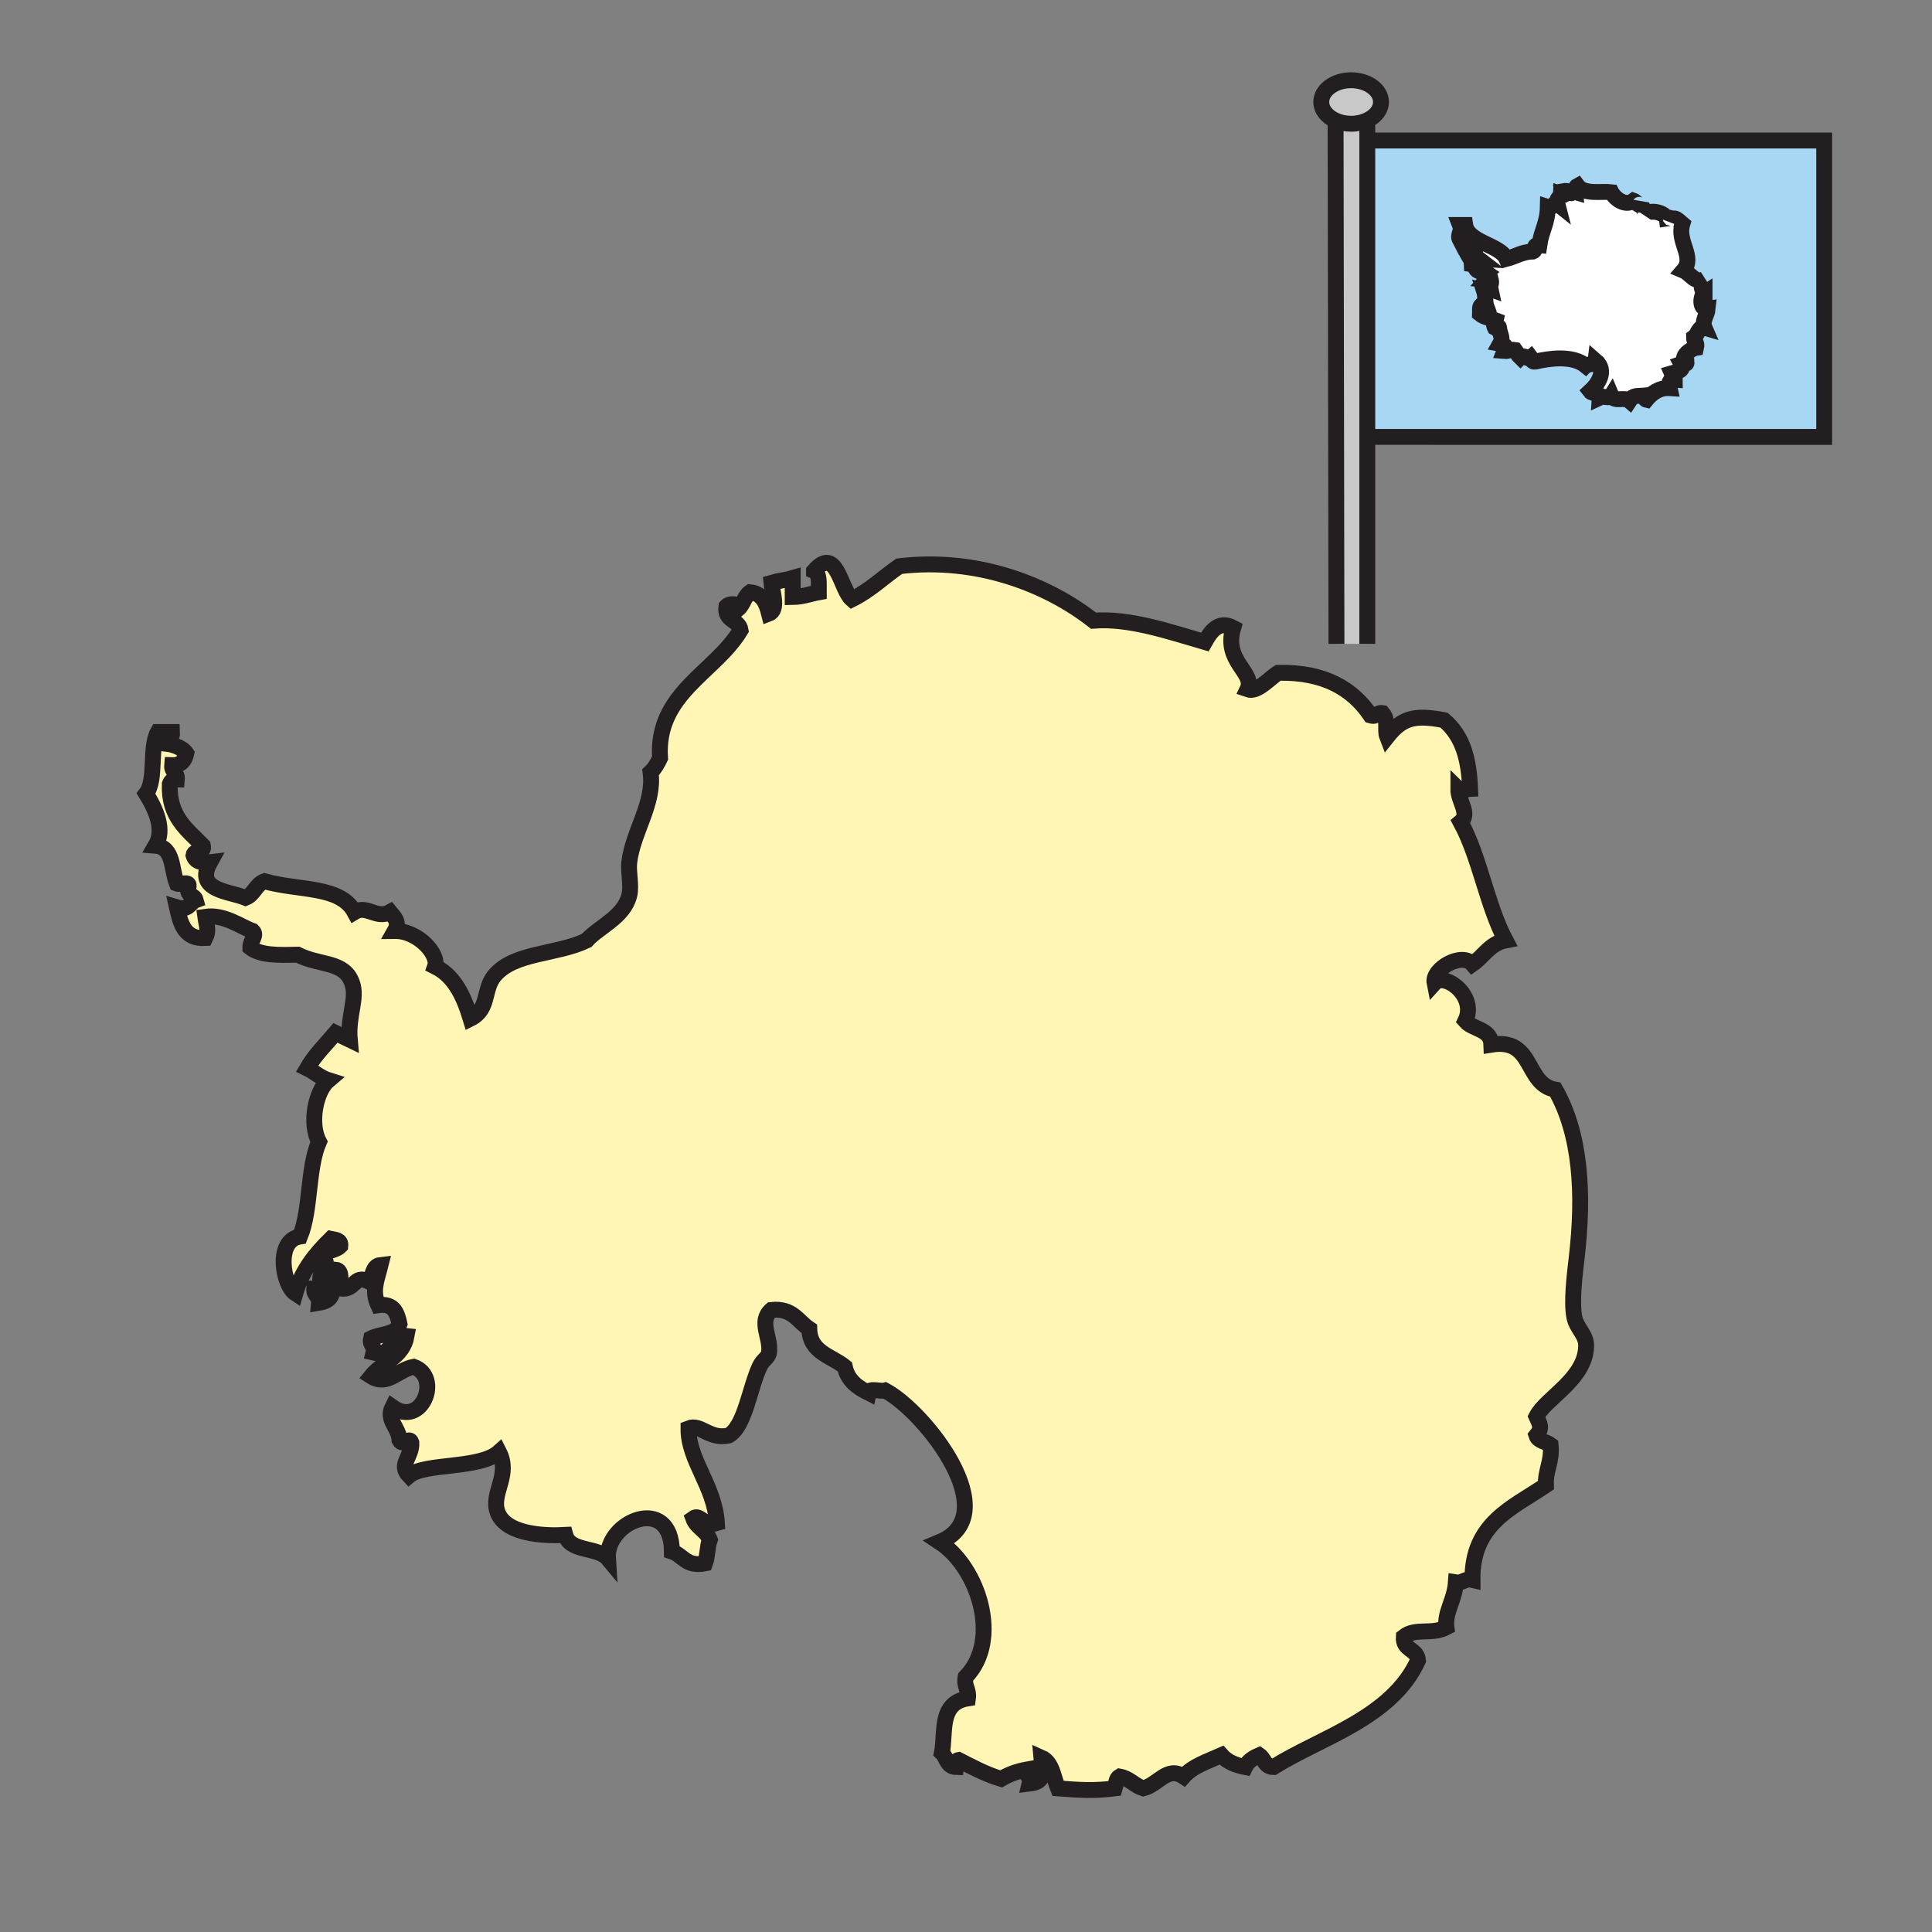 <svg xmlns="http://www.w3.org/2000/svg" width="850.89" height="850.89" viewBox="0 0 850.89 850.89" overflow="visible"><rect x="0" y="0" width="850.89" height="850.89" fill="#808080" stroke="none"/><path d="M163.44 589.45c4.14-2.12 11.04-1.48 12.52-6.26-1.02-4.9-2.49-9.341-9.39-8.351-2.95-6.34-.59-11.13 1.04-17.729-3.76.409-3.18 5.159-5.22 7.3-6.7-3.33-5.59 3.96-12.51 3.13-.33-3.16 1.16-8.11-2.09-8.35-4.89 2.779 3.67 12.829-7.3 14.609.27-3.06-2.36-3.21-2.09-6.26h4.17c-5.24-6.86 4.99-11.01-1.04-13.56 1.19-3.33 6.13-2.921 8.35-5.221.31-2.75-2.18-2.689-4.18-3.13-6.64 6.57-12.69 13.73-15.64 24-5.45-3.58-8.92-23.31 2.08-25.04 4.84-11.85 3.28-30.109 8.35-41.729-4.35-8.16-1.4-22.45 4.17-27.12-3.71-1.16-6.11-3.63-9.39-5.21 3.44-5.95 8.22-10.561 12.52-15.65 2.13 1 4.13 2.13 6.26 3.13-.97-10.7 3.46-18.13 1.04-25.04-3.45-9.85-14.07-7.51-23.99-12.51-8.2.2-16.42.42-20.86-3.13-.06-3.11 3.07-5.3 1.04-7.31-5.11-1.78-12.53-7.5-20.86-6.25.5 3.73 1.69 6.02 0 9.38-9.24.55-10.94-6.44-12.52-13.56 5.46 1.64 5.55-2.1 8.34-3.13-.64-2.48-4.54-1.71-3.13-6.26.18-2.26-3.69-.47-5.21-1.04-2.51-6.19-1.32-16.06-9.39-16.69 4.16-7.08.23-15.76-4.17-22.95 4.69-6.09 1.33-20.22 5.21-27.12h6.26c.16 2.6-1.64 3.23-2.08 5.22 1.65.2 6.44 1.32 8.34 4.17-.65 3.17-2.32 5.33-6.26 5.21-.27 3.06 2.36 3.21 2.09 6.26-1.78-.04-2.7.78-3.13 2.09-.54 14.45 7.76 20.05 14.6 27.12.78 3.55-3.84 1.72-4.17 4.17.79 2.69 3.33 3.63 7.3 3.13-6.86 12.44 8.34 12.7 15.65 15.65 3.76-1.46 4.5-5.93 8.35-7.3 15.38 4.34 33.31 1.87 39.63 13.56 5.43-3.3 9.71 3.32 15.65 0 1.97 2.42 4.31 4.44 2.09 8.34 10.34-.12 19.58 10.36 17.73 15.65 8.61 4.26 12.64 13.09 15.65 22.95 8.32-4.14 5.5-12.73 10.43-18.78 8.62-10.58 27.31-9.21 40.68-15.64 5.34-5.97 16.36-10.17 18.78-19.82 1.12-4.47-.54-10.05 0-14.61 1.59-13.49 11.26-25.96 9.39-39.64 1.8-1.67 3.05-3.9 4.17-6.26-1.89-28.5 24.19-37.56 35.47-56.33-.8-4.76-7.2-3.93-6.26-10.43 1.33-1.42 5.11-1.61 5.22 1.05 2.24-1.93 2.75-5.6 5.21-7.31 5.42.49 7.15 4.67 8.35 9.39 4.25-1.62 1.34-10 1.04-13.56 2.95-.87 6.44-1.21 9.39-2.08v8.34c4.46-.06 7.64-1.4 11.47-2.09-.04-3.78.59-8.23-2.08-9.38 10.02-11.57 11.53 8.06 16.69 12.51 7.92-3.9 13.85-9.78 20.86-14.6 34.14-4.08 65.11 7.96 85.54 23.99 15.73-1.25 33.221 4.81 49.03 9.39 2.271-4 5.78-9.89 12.51-6.26-4.479 15.04 9.841 19.61 6.261 27.12 4.38 1.57 9.659-4.92 13.56-7.3 20.23-.4 32.68 6.96 40.68 18.78 2.95.86 2.71-1.47 5.221-1.05 2.819 3.3.87 7.32 2.09 10.44 6.39-8.06 11.63-9.92 25.03-7.31 8.399 7.07 11 17.47 11.479 30.26-2.6.11-3.229 1.95-5.22 0-.04 5.52 5.37 11.01 1.04 14.6 8.45 15.55 11.54 36.45 19.819 52.16-6.989 1.35-9.659 7.02-14.6 10.43-4.66-5.44-17.96 2.09-16.69 8.34 4.431-4.87 18.891 5.63 13.561 16.69 3.37 3.93 11.24 3.37 11.47 10.43 19.08-3.08 14.54 17.46 28.17 19.83 11.16 19.58 12.71 45.79 9.391 74.061-.891 7.55-2.351 19.319-1.04 26.079.949 4.971 5.22 7.66 5.21 12.521-.03 14.68-17.7 23.02-21.9 31.29 1.54 3.479 2.67 5.1 0 8.34.83 2.64 4.29 2.66 6.25 4.18.76 7.351-2.34 10.87-2.08 17.73-14.71 9.979-32.609 16.77-32.34 41.729-3.62-.84-4.01 1.551-7.3 1.04-.57 8.03-5.05 13.23-4.17 19.82-6.54 3.43-13.601.04-18.78 4.17-.47 6.03 5.92 5.2 6.26 10.43-11.59 25.391-42.84 33.891-63.64 46.94-3.82.01-3.99-3.65-6.25-5.21-2.69 1.14-5.021 2.63-6.26 5.21-4.37-.84-8-2.43-10.431-5.21-6.01 2.69-12.609 4.77-16.689 9.39-7.15-4.779-11.04 3.561-17.74 5.21-3.93-1.279-6-4.42-10.43-5.21-1.551.88-1.511 3.36-2.09 5.21-9.131 1.19-15.73.73-25.03 0-2.03-4.92-2.47-11.43-7.3-13.56.63 6.95 1.699 10.67-5.221 11.479.761-3.189-1.8-3.069-1.04-6.26-4.43.79-8.199 2.23-11.479 4.17-6.94-2.09-12.78-5.29-18.77-8.34-1.23.16-.88 1.9-1.05 3.12-4.07-.09-4.13-4.21-6.25-6.25 1.73-8.83-1.42-22.02 11.47-24 .561-4.03-1.859-5.09-1.04-9.38 15.92-16.2 5.75-48.14-11.48-59.46C443 667.1 407.53 621.85 389.8 612.39c-2.16.62-6.85-1.29-7.3 1.051-4.87-2.431-9.17-5.431-10.43-11.48-5.93-4.85-15.36-6.2-15.65-16.69-5.04-3.3-7.37-9.319-16.69-8.34-5.85 5.12-.09 12.04-1.04 18.771-.34 2.38-2.74 3.1-4.18 6.26-4.51 9.95-6.47 26.16-13.56 30.25-8.49 1.99-12.42-5.33-17.73-3.13-.15 14.07 11.55 25.31 12.52 41.729-5.81 1.78-7.46-4.3-10.44-2.09 1.48 4.09 5.83 5.3 7.31 9.391-1.15 3.029-.94 7.399-2.09 10.43-8.3 1.7-9.65-3.56-14.6-5.21-.24-25.37-29.26-13.42-28.17 3.13-4.42-5.32-16.72-2.76-18.78-10.43-9.11.52-27.85-.101-30.25-11.48-1.64-7.81 5.99-15.29 1.05-25.03-8.45 7.601-32.83 4.65-39.64 10.431-4.79-4.98 1.39-8.22 1.04-14.61-.95-2.85-3.65 1.851-5.21-1.04-.28-5.72-6.01-8.88-3.13-14.6 13.08 9.28 21.76-13.29 9.38-17.74-7.14 1.32-11.54 8.75-18.77 4.18 4.93-6.199 13.97-8.29 15.64-17.739-8.26-.96-5.14 9.46-14.6 7.3.76-3.194-1.8-3.074-1.04-6.254z" fill="#fff5b4"/><path d="M643.44 103.29c1.54 3.99 1.899 7.1 3.27 9.33 1.24-1.08-1.24-1.25 0-2.33.83.42 1.18 1.3 2.8.93-.35 1.91.99 2.12 1.86 2.8-1.15-.06-2.24-.07-2.8.47.109.88-.521 1.03-.46 1.86 2.55.4.54 2.33 3.729 3.27.07-.55-.08-1.33.47-1.4.44.96 1.5 1.29 2.33 1.86-1.449 1.22 1.471 1.64 0 3.27.88.11 1.03-.53 1.87-.47.74 2.7-.609 1.84 0 4.67-1.85-.6-.96 1.53-2.8.93.59 1.89.25 4.73.93 6.53-1.319.39-1.21-.66-2.33-.47-.729.68-.409 2.39-.47 3.74 1.8 1.47 4.65 1.88 6.99 2.8-.28 1.55-1.36 1.59-.46 3.26 1.06.64 1.75-1.2 1.86 0 .27 3.11 1.96 4.34.47 7 2.04.35 2.76.98 1.87 3.26 1.859.16 2.59-.83 4.66-.47.8 1.07 1.38 2.36 2.34 3.27 1.699-1.73 2.989 1.44 4.66 0 .55.69.399 2.09 1.859 1.87 6.08-1.39 16.45-3.02 22.391 1.86 1.14-1.03 3.949-.4 4.199-2.33 5.36 4.58.82 10.65-2.33 13.53 1 1.33 4.36.3 4.2 2.8 2.141-1 4.101.71 5.13-.94 1.32 3.14 5.69.4 7.931 2.33 1.79-2.77 3.56-1.96 7-2.33.069.7-.17 1.73.46 1.87 2.29-2.83 5.66-5.41 10.26-5.13-.4-1.82-.41-3.94 2.34-3.73.021-1.42-.99-1.82-1.4-2.8 2.171-.64 5.79-1.21 4.19-4.2.68-.25 2.41.55 2.33-.47-3.38-2.04 1.51-6.1 4.21-6.53.58-2.45-.97-2.76-.94-4.66 1.841-1.32 2.08-4.96 4.671-4.2-1.311-3.06 1.13-5.46 1.399-8.4-3.88.55-3.18-5.86-1.399-6.99-1.75-1.32-1.75-4.75 0-6.07-4.221 2.25-6.051-2.35-9.33-3.73 5.229-5.99-2.881-12.58-.471-20.52-1.609-1.33-3.52-3.87-5.13-1.4.32-2.11-.78-1.07-1.859-.93-.421-2.48-6.96-4.39-9.33-1.87.56-1.26-1.78-3.03-1.87-5.13-.9 2.26-2.19-.57-3.271-.93-3.76 2.79-8.42-1.09-9.79-3.74-4.229-.53-11.949 1.2-14.92-2.8-.819.43-1.04 1.46-.939 2.8-1.32-.38-1.21.66-2.33.47-.45-.79-1.29-1.2-2.8-.93.689 1.75.35 2.09-1.4 1.4-.14 1.72-2.05 1.68-1.4 4.2-1.609-1.27-1.56 2.23-4.199 1.39-.171 7.27-2.75 10.17-3.73 16.8-3.19-.31-1.06 2.14-2.8 2.8-4.83.13-7.69 2.25-11.66 3.26-2.72-6.23-17.02-7.16-18.19-14.93h-2.329c1.189 3.03-1.28 4.11 0 6.54.798-1.2-.542-1.64.458-2.34zm-40.42-41.4h200.39v130.53H602.18V61.89h.84z" fill="#a8d7f4"/><path d="M646.71 112.62c-1.37-2.23-1.729-5.34-3.27-9.33-1 .7.34 1.14-.46 2.34-1.28-2.43 1.189-3.51 0-6.54h2.329c1.171 7.77 15.471 8.7 18.19 14.93 3.97-1.01 6.83-3.13 11.66-3.26 1.74-.66-.391-3.11 2.8-2.8.98-6.63 3.56-9.53 3.73-16.8 2.64.84 2.59-2.66 4.199-1.39-.649-2.52 1.261-2.48 1.4-4.2 1.75.69 2.09.35 1.4-1.4 1.51-.27 2.35.14 2.8.93 1.12.19 1.01-.85 2.33-.47-.101-1.34.12-2.37.939-2.8 2.971 4 10.69 2.27 14.92 2.8 1.37 2.65 6.03 6.53 9.79 3.74 1.08.36 2.37 3.19 3.271.93.09 2.1 2.43 3.87 1.87 5.13 2.37-2.52 8.909-.61 9.33 1.87 1.079-.14 2.18-1.18 1.859.93 1.61-2.47 3.521.07 5.13 1.4-2.41 7.94 5.7 14.53.471 20.52 3.279 1.38 5.109 5.98 9.33 3.73-1.75 1.32-1.75 4.75 0 6.07-1.78 1.13-2.48 7.54 1.399 6.99-.27 2.94-2.71 5.34-1.399 8.4-2.591-.76-2.83 2.88-4.671 4.2-.029 1.9 1.521 2.21.94 4.66-2.7.43-7.59 4.49-4.21 6.53.08 1.02-1.65.22-2.33.47 1.6 2.99-2.02 3.56-4.19 4.2.41.98 1.421 1.38 1.4 2.8-2.75-.21-2.74 1.91-2.34 3.73-4.6-.28-7.97 2.3-10.26 5.13-.63-.14-.391-1.17-.46-1.87-3.44.37-5.21-.44-7 2.33-2.24-1.93-6.61.81-7.931-2.33-1.029 1.65-2.989-.06-5.13.94.16-2.5-3.2-1.47-4.2-2.8 3.15-2.88 7.69-8.95 2.33-13.53-.25 1.93-3.06 1.3-4.199 2.33-5.94-4.88-16.311-3.25-22.391-1.86-1.46.22-1.31-1.18-1.859-1.87-1.671 1.44-2.961-1.73-4.66 0-.96-.91-1.54-2.2-2.34-3.27-2.07-.36-2.801.63-4.66.47.89-2.28.17-2.91-1.87-3.26 1.49-2.66-.2-3.89-.47-7-.11-1.2-.801.64-1.86 0-.9-1.67.18-1.71.46-3.26-2.34-.92-5.19-1.33-6.99-2.8.061-1.35-.26-3.06.47-3.74 1.12-.19 1.011.86 2.33.47-.68-1.8-.34-4.64-.93-6.53 1.84.6.95-1.53 2.8-.93-.609-2.83.74-1.97 0-4.67-.84-.06-.99.58-1.87.47 1.471-1.63-1.449-2.05 0-3.27-.83-.57-1.89-.9-2.33-1.86-.55.07-.399.85-.47 1.4-3.189-.94-1.18-2.87-3.729-3.27-.061-.83.569-.98.46-1.86.56-.54 1.649-.53 2.8-.47-.87-.68-2.21-.89-1.86-2.8-1.62.37-1.97-.51-2.8-.93-1.238 1.08 1.242 1.25.002 2.33z" fill="#fff"/><path d="M595.06 35.34c7.271 0 13.15 4.29 13.15 9.58 0 3.38-2.4 6.35-6.03 8.05-2.05.97-4.5 1.53-7.12 1.53-2.51 0-4.85-.51-6.84-1.4-3.779-1.68-6.3-4.72-6.3-8.18 0-5.29 5.89-9.58 13.14-9.58z" fill="#c8c8c8"/><path d="M595.06 54.5c2.62 0 5.07-.56 7.12-1.53V283.56H588.6l-.38-230.46c1.99.89 4.33 1.4 6.84 1.4z" fill="#c8c8c8"/><g fill="none" stroke="#231f20" stroke-width="7"><path d="M603.02 61.89h200.39v130.53H604.22M588.22 53.1c-3.779-1.68-6.3-4.72-6.3-8.18 0-5.29 5.89-9.58 13.14-9.58 7.271 0 13.15 4.29 13.15 9.58 0 3.38-2.4 6.35-6.03 8.05-2.05.97-4.5 1.53-7.12 1.53-2.51 0-4.85-.51-6.84-1.4z"/><path d="M588.22 52.84v.26l.38 230.46M602.18 52.35V283.56M750.73 128.95c-1.78 1.13-2.48 7.54 1.399 6.99-.27 2.94-2.71 5.34-1.399 8.4-2.591-.76-2.83 2.88-4.671 4.2-.029 1.9 1.521 2.21.94 4.66-2.7.43-7.59 4.49-4.21 6.53.08 1.02-1.65.22-2.33.47 1.6 2.99-2.02 3.56-4.19 4.2.41.98 1.421 1.38 1.4 2.8-2.75-.21-2.74 1.91-2.34 3.73-4.6-.28-7.97 2.3-10.26 5.13-.63-.14-.391-1.17-.46-1.87-3.44.37-5.21-.44-7 2.33-2.24-1.93-6.61.81-7.931-2.33-1.029 1.65-2.989-.06-5.13.94.16-2.5-3.2-1.47-4.2-2.8 3.15-2.88 7.69-8.95 2.33-13.53-.25 1.93-3.06 1.3-4.199 2.33-5.94-4.88-16.311-3.25-22.391-1.86-1.46.22-1.31-1.18-1.859-1.87-1.671 1.44-2.961-1.73-4.66 0-.96-.91-1.54-2.2-2.34-3.27-2.07-.36-2.801.63-4.66.47.89-2.28.17-2.91-1.87-3.26 1.49-2.66-.2-3.89-.47-7-.11-1.2-.801.64-1.86 0-.9-1.67.18-1.71.46-3.26-2.34-.92-5.19-1.33-6.99-2.8.061-1.35-.26-3.06.47-3.74 1.12-.19 1.011.86 2.33.47-.68-1.8-.34-4.64-.93-6.53 1.84.6.95-1.53 2.8-.93-.609-2.83.74-1.97 0-4.67-.84-.06-.99.58-1.87.47 1.471-1.63-1.449-2.05 0-3.27-.83-.57-1.89-.9-2.33-1.86-.55.07-.399.85-.47 1.4-3.189-.94-1.18-2.87-3.729-3.27-.061-.83.569-.98.46-1.86.56-.54 1.649-.53 2.8-.47-.87-.68-2.21-.89-1.86-2.8-1.62.37-1.97-.51-2.8-.93-1.24 1.08 1.24 1.25 0 2.33-1.37-2.23-1.729-5.34-3.27-9.33-1 .7.34 1.14-.46 2.34-1.28-2.43 1.189-3.51 0-6.54h2.329c1.171 7.77 15.471 8.7 18.19 14.93 3.97-1.01 6.83-3.13 11.66-3.26 1.74-.66-.391-3.11 2.8-2.8.98-6.63 3.56-9.53 3.73-16.8 2.64.84 2.59-2.66 4.199-1.39-.649-2.52 1.261-2.48 1.4-4.2 1.75.69 2.09.35 1.4-1.4 1.51-.27 2.35.14 2.8.93 1.12.19 1.01-.85 2.33-.47-.101-1.34.12-2.37.939-2.8 2.971 4 10.69 2.27 14.92 2.8 1.37 2.65 6.03 6.53 9.79 3.74 1.08.36 2.37 3.19 3.271.93.09 2.1 2.43 3.87 1.87 5.13 2.37-2.52 8.909-.61 9.33 1.87 1.079-.14 2.18-1.18 1.859.93 1.61-2.47 3.521.07 5.13 1.4-2.41 7.94 5.7 14.53.471 20.52 3.279 1.38 5.109 5.98 9.33 3.73-1.748 1.32-1.748 4.75.002 6.07zM358.51 251.47c2.67 1.15 2.04 5.6 2.08 9.38-3.83.69-7.01 2.03-11.47 2.09v-8.34c-2.95.87-6.44 1.21-9.39 2.08.3 3.56 3.21 11.94-1.04 13.56-1.2-4.72-2.93-8.9-8.35-9.39-2.46 1.71-2.97 5.38-5.21 7.31-.11-2.66-3.89-2.47-5.22-1.05-.94 6.5 5.46 5.67 6.26 10.43-11.28 18.77-37.36 27.83-35.47 56.33-1.12 2.36-2.37 4.59-4.17 6.26 1.87 13.68-7.8 26.15-9.39 39.64-.54 4.56 1.12 10.14 0 14.61-2.42 9.65-13.44 13.85-18.78 19.82-13.37 6.43-32.06 5.06-40.68 15.64-4.93 6.05-2.11 14.641-10.43 18.78-3.01-9.86-7.04-18.69-15.65-22.95 1.85-5.29-7.39-15.77-17.73-15.65 2.22-3.9-.12-5.92-2.09-8.34-5.94 3.32-10.22-3.3-15.65 0-6.32-11.69-24.25-9.22-39.63-13.56-3.85 1.37-4.59 5.84-8.35 7.3-7.31-2.95-22.51-3.21-15.65-15.65-3.97.5-6.51-.44-7.3-3.13.33-2.45 4.95-.62 4.17-4.17-6.84-7.07-15.14-12.67-14.6-27.12.43-1.31 1.35-2.13 3.13-2.09.27-3.05-2.36-3.2-2.09-6.26 3.94.12 5.61-2.04 6.26-5.21-1.9-2.85-6.69-3.97-8.34-4.17.44-1.99 2.24-2.62 2.08-5.22h-6.26c-3.88 6.9-.52 21.03-5.21 27.12 4.4 7.19 8.33 15.87 4.17 22.95 8.07.63 6.88 10.5 9.39 16.69 1.52.57 5.39-1.22 5.21 1.04-1.41 4.55 2.49 3.78 3.13 6.26-2.79 1.03-2.88 4.77-8.34 3.13 1.58 7.12 3.28 14.11 12.52 13.56 1.69-3.36.5-5.65 0-9.38 8.33-1.25 15.75 4.47 20.86 6.25 2.03 2.01-1.1 4.2-1.04 7.31 4.44 3.55 12.66 3.33 20.86 3.13 9.92 5 20.54 2.66 23.99 12.51 2.42 6.91-2.01 14.34-1.04 25.04-2.13-1-4.13-2.13-6.26-3.13-4.3 5.09-9.08 9.7-12.52 15.65 3.28 1.58 5.68 4.05 9.39 5.21-5.57 4.67-8.52 18.96-4.17 27.12-5.07 11.62-3.51 29.88-8.35 41.729-11 1.73-7.53 21.46-2.08 25.04 2.95-10.27 9-17.43 15.64-24 2 .44 4.49.38 4.18 3.13-2.22 2.3-7.16 1.891-8.35 5.221 6.03 2.55-4.2 6.699 1.04 13.56h-4.17c-.27 3.05 2.36 3.2 2.09 6.26 10.97-1.78 2.41-11.83 7.3-14.609 3.25.239 1.76 5.189 2.09 8.35 6.92.83 5.81-6.46 12.51-3.13 2.04-2.141 1.46-6.891 5.22-7.3-1.63 6.6-3.99 11.39-1.04 17.729 6.9-.99 8.37 3.45 9.39 8.351-1.48 4.779-8.38 4.14-12.52 6.26-.76 3.18 1.8 3.06 1.04 6.25 9.46 2.16 6.34-8.26 14.6-7.3-1.67 9.449-10.71 11.54-15.64 17.739 7.23 4.57 11.63-2.859 18.77-4.18 12.38 4.45 3.7 27.021-9.38 17.74-2.88 5.72 2.85 8.88 3.13 14.6 1.56 2.891 4.26-1.81 5.21 1.04.35 6.391-5.83 9.63-1.04 14.61 6.81-5.78 31.19-2.83 39.64-10.431 4.94 9.74-2.69 17.221-1.05 25.03 2.4 11.38 21.14 12 30.25 11.48 2.06 7.67 14.36 5.109 18.78 10.43-1.09-16.55 27.93-28.5 28.17-3.13 4.95 1.65 6.3 6.91 14.6 5.21 1.15-3.03.94-7.4 2.09-10.43-1.48-4.091-5.83-5.301-7.31-9.391 2.98-2.21 4.63 3.87 10.44 2.09-.97-16.42-12.67-27.659-12.52-41.729 5.31-2.2 9.24 5.12 17.73 3.13 7.09-4.09 9.05-20.3 13.56-30.25 1.44-3.16 3.84-3.88 4.18-6.26.95-6.73-4.81-13.65 1.04-18.771 9.32-.979 11.65 5.04 16.69 8.34.29 10.49 9.72 11.841 15.65 16.69 1.26 6.05 5.56 9.05 10.43 11.48.45-2.341 5.14-.431 7.3-1.051 17.73 9.46 53.2 54.71 23.99 66.771 17.229 11.32 27.4 43.26 11.48 59.46-.82 4.29 1.6 5.35 1.04 9.38-12.89 1.98-9.74 15.17-11.47 24 2.12 2.04 2.18 6.16 6.25 6.25.17-1.22-.18-2.96 1.05-3.12 5.99 3.05 11.83 6.25 18.77 8.34 3.28-1.939 7.05-3.38 11.479-4.17-.76 3.19 1.801 3.07 1.04 6.26 6.92-.81 5.851-4.529 5.221-11.479 4.83 2.13 5.27 8.64 7.3 13.56 9.3.73 15.899 1.19 25.03 0 .579-1.85.539-4.33 2.09-5.21 4.43.79 6.5 3.931 10.43 5.21 6.7-1.649 10.59-9.989 17.74-5.21 4.08-4.62 10.68-6.699 16.689-9.39 2.431 2.78 6.061 4.37 10.431 5.21 1.239-2.58 3.569-4.07 6.26-5.21 2.26 1.56 2.43 5.22 6.25 5.21 20.8-13.05 52.05-21.55 63.64-46.94-.34-5.229-6.729-4.399-6.26-10.43 5.18-4.13 12.24-.74 18.78-4.17-.88-6.59 3.6-11.79 4.17-19.82 3.29.511 3.68-1.88 7.3-1.04-.27-24.96 17.63-31.75 32.34-41.729-.26-6.86 2.84-10.38 2.08-17.73-1.96-1.52-5.42-1.54-6.25-4.18 2.67-3.24 1.54-4.86 0-8.34 4.2-8.271 21.87-16.61 21.9-31.29.01-4.86-4.261-7.55-5.21-12.521-1.311-6.76.149-18.529 1.04-26.079 3.319-28.271 1.77-54.48-9.391-74.061-13.63-2.37-9.09-22.91-28.17-19.83-.229-7.06-8.1-6.5-11.47-10.43 5.33-11.061-9.13-21.561-13.561-16.69-1.27-6.25 12.03-13.78 16.69-8.34 4.94-3.41 7.61-9.08 14.6-10.43-8.279-15.71-11.369-36.61-19.819-52.16 4.33-3.59-1.08-9.08-1.04-14.6 1.99 1.95 2.62.11 5.22 0-.479-12.79-3.08-23.19-11.479-30.26-13.4-2.61-18.641-.75-25.03 7.31-1.22-3.12.729-7.14-2.09-10.44-2.511-.42-2.271 1.91-5.221 1.05-8-11.82-20.449-19.18-40.68-18.78-3.9 2.38-9.18 8.87-13.56 7.3 3.58-7.51-10.74-12.08-6.261-27.12-6.729-3.63-10.239 2.26-12.51 6.26-15.81-4.58-33.3-10.64-49.03-9.39-20.43-16.03-51.399-28.07-85.54-23.99-7.01 4.82-12.94 10.7-20.86 14.6-5.158-4.449-6.668-24.079-16.688-12.509z"/></g><path fill="none" d="M.25.25h850.394v850.394H.25z"/></svg>
